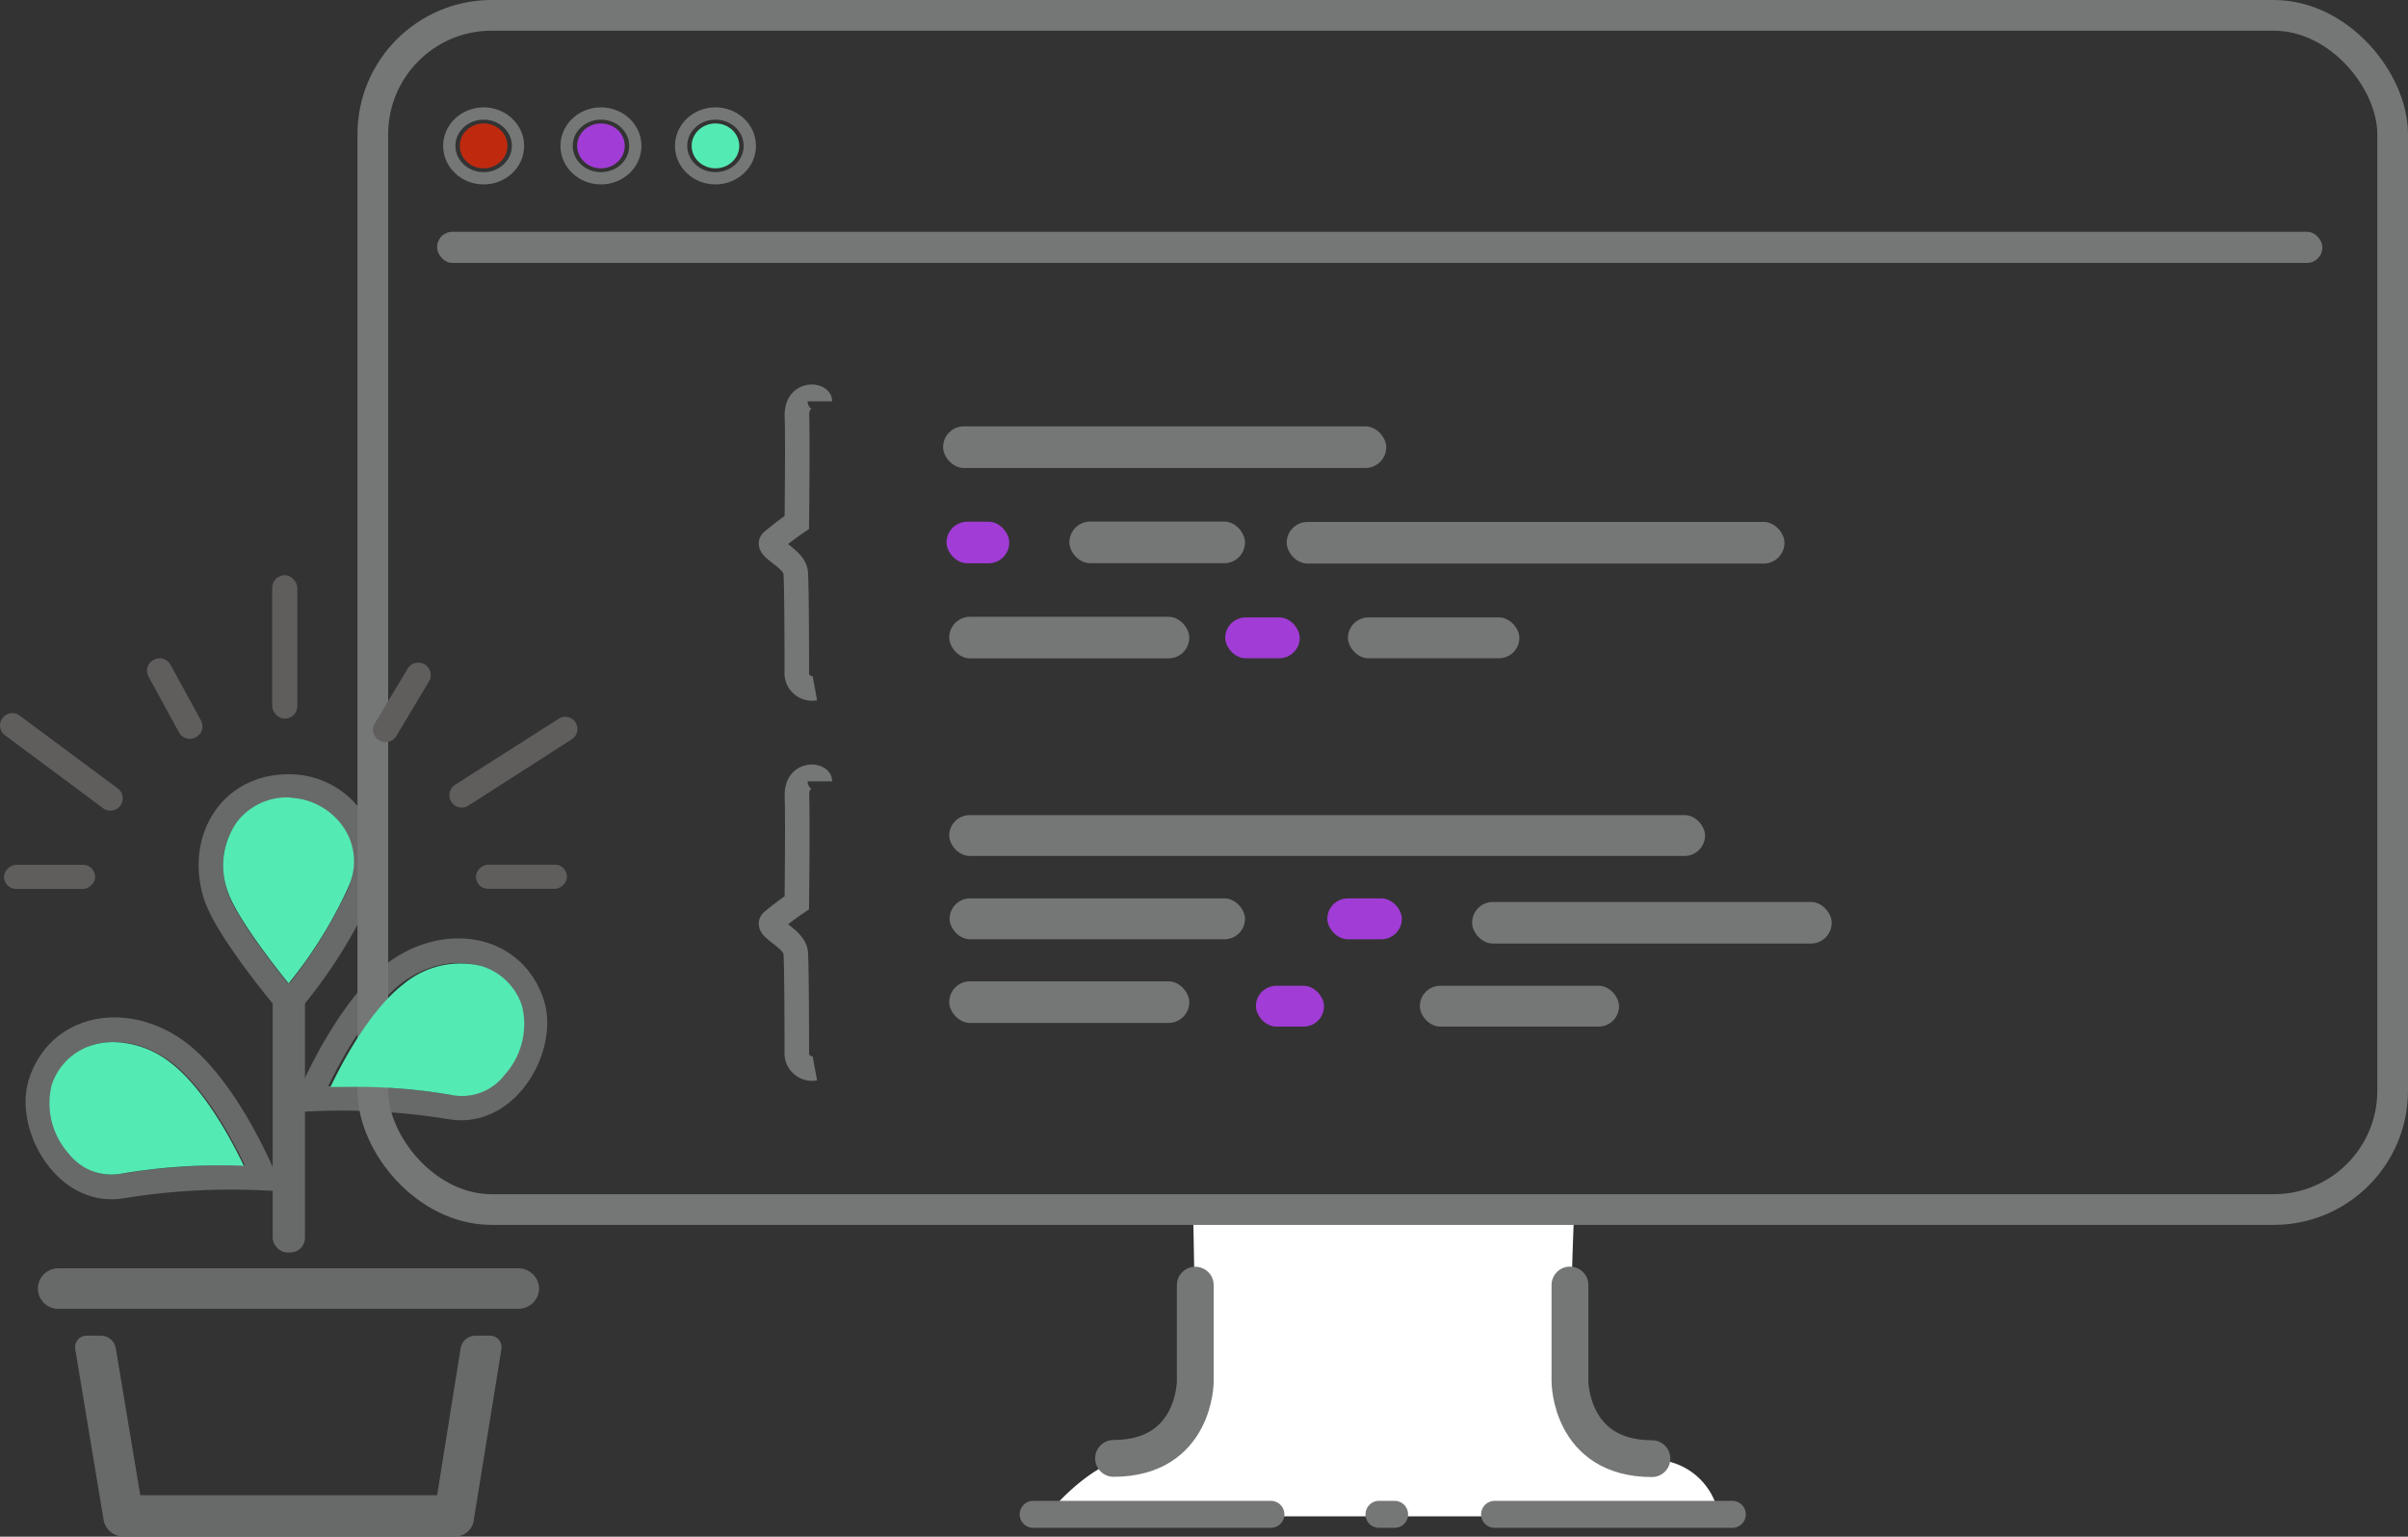 <svg id="Capa_1" data-name="Capa 1" xmlns="http://www.w3.org/2000/svg" viewBox="0 0 196.22 125.24"><rect x="0" y="0" width="196.22" height="125.24" fill="#333333" stroke="none"/><defs><style>.cls-1{fill:#fff;}.cls-11,.cls-12,.cls-2,.cls-7,.cls-8,.cls-9{fill:none;}.cls-11,.cls-12,.cls-2,.cls-7,.cls-8{stroke:#747776;}.cls-12,.cls-2,.cls-7,.cls-9{stroke-miterlimit:10;}.cls-3{fill:#a13cd6;}.cls-4{fill:#fb2700;opacity:0.7;}.cls-5{fill:#54eab4;}.cls-6{fill:#747776;}.cls-7,.cls-9{stroke-width:2px;}.cls-11,.cls-8{stroke-linecap:round;stroke-linejoin:round;}.cls-8{stroke-width:3px;}.cls-9{stroke:#686a69;}.cls-10{fill:#686a69;}.cls-11{stroke-width:2.2px;}.cls-12{stroke-width:2.5px;}.cls-13{fill:#605d5d;}</style></defs><title>front-end</title><path class="cls-1" d="M109.31,114h31s-.47,10.6,0,13.3,1.57,6.08,6.37,6.08a5.45,5.45,0,0,1,5.46,4.62H97.31s2.79-3.63,6.18-4.73,6-2.07,6-6.26S109.31,114,109.31,114Z" transform="translate(-12.07 -14.42)"/><ellipse class="cls-2" cx="39.41" cy="11.89" rx="2.8" ry="2.64"/><ellipse class="cls-2" cx="48.97" cy="11.89" rx="2.8" ry="2.64"/><ellipse class="cls-2" cx="58.3" cy="11.89" rx="2.8" ry="2.64"/><ellipse class="cls-3" cx="48.97" cy="11.89" rx="1.94" ry="1.83"/><ellipse class="cls-4" cx="39.41" cy="11.89" rx="1.94" ry="1.83"/><ellipse class="cls-5" cx="58.3" cy="11.89" rx="1.94" ry="1.83"/><rect class="cls-6" x="35.62" y="18.89" width="153.62" height="2.54" rx="1.25" ry="1.25"/><rect class="cls-6" x="115.7" y="80.34" width="16.23" height="3.33" rx="1.67" ry="1.67"/><rect class="cls-6" x="77.35" y="50.27" width="19.56" height="3.39" rx="1.69" ry="1.69"/><rect class="cls-6" x="77.35" y="79.98" width="19.56" height="3.39" rx="1.69" ry="1.69"/><rect class="cls-6" x="119.96" y="73.51" width="29.3" height="3.39" rx="1.69" ry="1.69"/><rect class="cls-6" x="109.84" y="50.32" width="13.97" height="3.33" rx="1.67" ry="1.67"/><rect class="cls-3" x="99.84" y="50.32" width="6.07" height="3.33" rx="1.67" ry="1.67"/><rect class="cls-3" x="108.16" y="73.22" width="6.07" height="3.33" rx="1.67" ry="1.67"/><rect class="cls-6" x="76.85" y="34.75" width="36.11" height="3.39" rx="1.69" ry="1.69"/><rect class="cls-6" x="87.14" y="42.51" width="14.31" height="3.39" rx="1.69" ry="1.69"/><rect class="cls-6" x="104.85" y="42.54" width="40.56" height="3.39" rx="1.69" ry="1.69"/><rect class="cls-3" x="77.13" y="42.52" width="5.11" height="3.39" rx="1.69" ry="1.69"/><rect class="cls-6" x="77.35" y="66.43" width="61.59" height="3.33" rx="1.67" ry="1.67"/><rect class="cls-3" x="102.34" y="80.34" width="5.55" height="3.33" rx="1.67" ry="1.67"/><rect class="cls-6" x="77.38" y="73.22" width="24.07" height="3.33" rx="1.67" ry="1.67"/><path class="cls-7" d="M78.88,47.13c0-.52-1.94-.77-1.87,1.23S77,57,77,57A24.77,24.77,0,0,0,75,58.52c-.62.56,1.82,1.37,1.91,2.58s.09,8.07.09,8.07a1.25,1.25,0,0,0,1.47,1.34" transform="translate(-12.07 -14.42)"/><path class="cls-7" d="M78.88,78.1c0-.52-1.94-.77-1.87,1.23S77,88,77,88A24.77,24.77,0,0,0,75,89.5c-.62.56,1.82,1.37,1.91,2.58s.09,8.07.09,8.07a1.25,1.25,0,0,0,1.47,1.34" transform="translate(-12.07 -14.42)"/><path class="cls-8" d="M109.47,119.16V127s0,6.28-6.66,6.28" transform="translate(-12.07 -14.42)"/><path class="cls-8" d="M146.68,133.3C140,133.3,140,127,140,127v-7.85" transform="translate(-12.07 -14.42)"/><path class="cls-9" d="M35.6,96.22a39.61,39.61,0,0,0,5.83-9.14,6.22,6.22,0,0,0-5.53-8.55c-5-.19-7.68,4.27-6.27,8.81C30.57,90.3,35.6,96.22,35.6,96.22Z" transform="translate(-12.07 -14.42)"/><path class="cls-5" d="M35.61,79.41a5.15,5.15,0,0,0-4.23,2,6.14,6.14,0,0,0-.79,5.55c.6,1.93,3.35,5.57,5,7.61a36.32,36.32,0,0,0,4.91-7.95,4.94,4.94,0,0,0-.37-4.67,5.51,5.51,0,0,0-4.27-2.5Z" transform="translate(-12.07 -14.42)"/><path class="cls-9" d="M33.6,110.44a55.35,55.35,0,0,0-11.53.64c-4.69.84-7.87-5-6.65-8.52,1.62-4.69,7.14-5.46,11.22-2.36C29.32,102.24,31.84,106.4,33.6,110.44Z" transform="translate(-12.07 -14.42)"/><path class="cls-5" d="M21.32,99.35a5.86,5.86,0,0,0-1.71.25,5,5,0,0,0-3.34,3.3,6.18,6.18,0,0,0,1.41,5.55,4.4,4.4,0,0,0,4.12,1.65,49,49,0,0,1,10.14-.67c-1.86-3.88-4-6.91-6-8.42A7.75,7.75,0,0,0,21.32,99.35Z" transform="translate(-12.07 -14.42)"/><path class="cls-9" d="M37.22,104a55.35,55.35,0,0,1,11.53.64c4.69.84,7.87-5,6.65-8.52-1.62-4.69-7.14-5.46-11.22-2.36C41.5,95.83,39,100,37.22,104Z" transform="translate(-12.07 -14.42)"/><rect class="cls-10" x="22.22" y="80.12" width="2.63" height="21.96" rx="1.19" ry="1.19"/><path class="cls-10" d="M50.83,123.28H52a.94.94,0,0,1,.93,1.09l-2.24,13.85a1.55,1.55,0,0,1-1.54,1.43h-27a1.65,1.65,0,0,1-1.65-1.43L18.2,124.37a.94.94,0,0,1,.93-1.09h1.15a1.23,1.23,0,0,1,1.22,1l2,12H47.69l1.92-12A1.23,1.23,0,0,1,50.83,123.28Z" transform="translate(-12.07 -14.42)"/><path class="cls-10" d="M56,119.44a1.69,1.69,0,0,1-1.65,1.65H16.81a1.65,1.65,0,0,1,0-3.3H54.39A1.69,1.69,0,0,1,56,119.44Z" transform="translate(-12.07 -14.42)"/><line class="cls-11" x1="121.79" y1="123.42" x2="141.16" y2="123.42"/><line class="cls-11" x1="112.37" y1="123.42" x2="113.64" y2="123.42"/><line class="cls-11" x1="84.19" y1="123.42" x2="103.56" y2="123.42"/><rect class="cls-12" x="30.38" y="1.25" width="164.59" height="97.33" rx="9.69" ry="9.69"/><path class="cls-5" d="M40.88,103a45.57,45.57,0,0,1,8.21.7A4.39,4.39,0,0,0,53.21,102a6.18,6.18,0,0,0,1.41-5.55,5,5,0,0,0-3.34-3.3A7.2,7.2,0,0,0,45,94.59c-2,1.52-4.14,4.54-6,8.42Z" transform="translate(-12.07 -14.42)"/><rect class="cls-13" x="22.18" y="46.88" width="2.05" height="11.69" rx="1.03" ry="1.03"/><path class="cls-13" d="M28,74.52h0a1,1,0,0,1-1.35-.42l-2.47-4.52a1,1,0,0,1,.43-1.39h0a1,1,0,0,1,1.36.42l2.47,4.52A1,1,0,0,1,28,74.52Z" transform="translate(-12.07 -14.42)"/><rect class="cls-13" x="15.12" y="82.17" width="1.97" height="7.42" rx="0.99" ry="0.99" transform="translate(-81.84 87.57) rotate(-90)"/><path class="cls-13" d="M43,74.77h0a1,1,0,0,1-.38-1.41l2.66-4.43a1,1,0,0,1,1.37-.37h0A1,1,0,0,1,47,70L44.37,74.4A1,1,0,0,1,43,74.77Z" transform="translate(-12.07 -14.42)"/><rect class="cls-13" x="53.57" y="82.17" width="1.97" height="7.42" rx="0.99" ry="0.99" transform="translate(128.37 16.9) rotate(90)"/><path class="cls-13" d="M48.86,79.79h0a1,1,0,0,1,.28-1.4L57.59,73a1,1,0,0,1,1.36.27h0a1,1,0,0,1-.28,1.4l-8.45,5.42A1,1,0,0,1,48.86,79.79Z" transform="translate(-12.07 -14.42)"/><path class="cls-13" d="M12.29,72.92h0a1,1,0,0,1,1.38-.18l8,5.94a1,1,0,0,1,.18,1.43h0a1,1,0,0,1-1.38.18l-8-5.95A1,1,0,0,1,12.29,72.92Z" transform="translate(-12.07 -14.42)"/></svg>